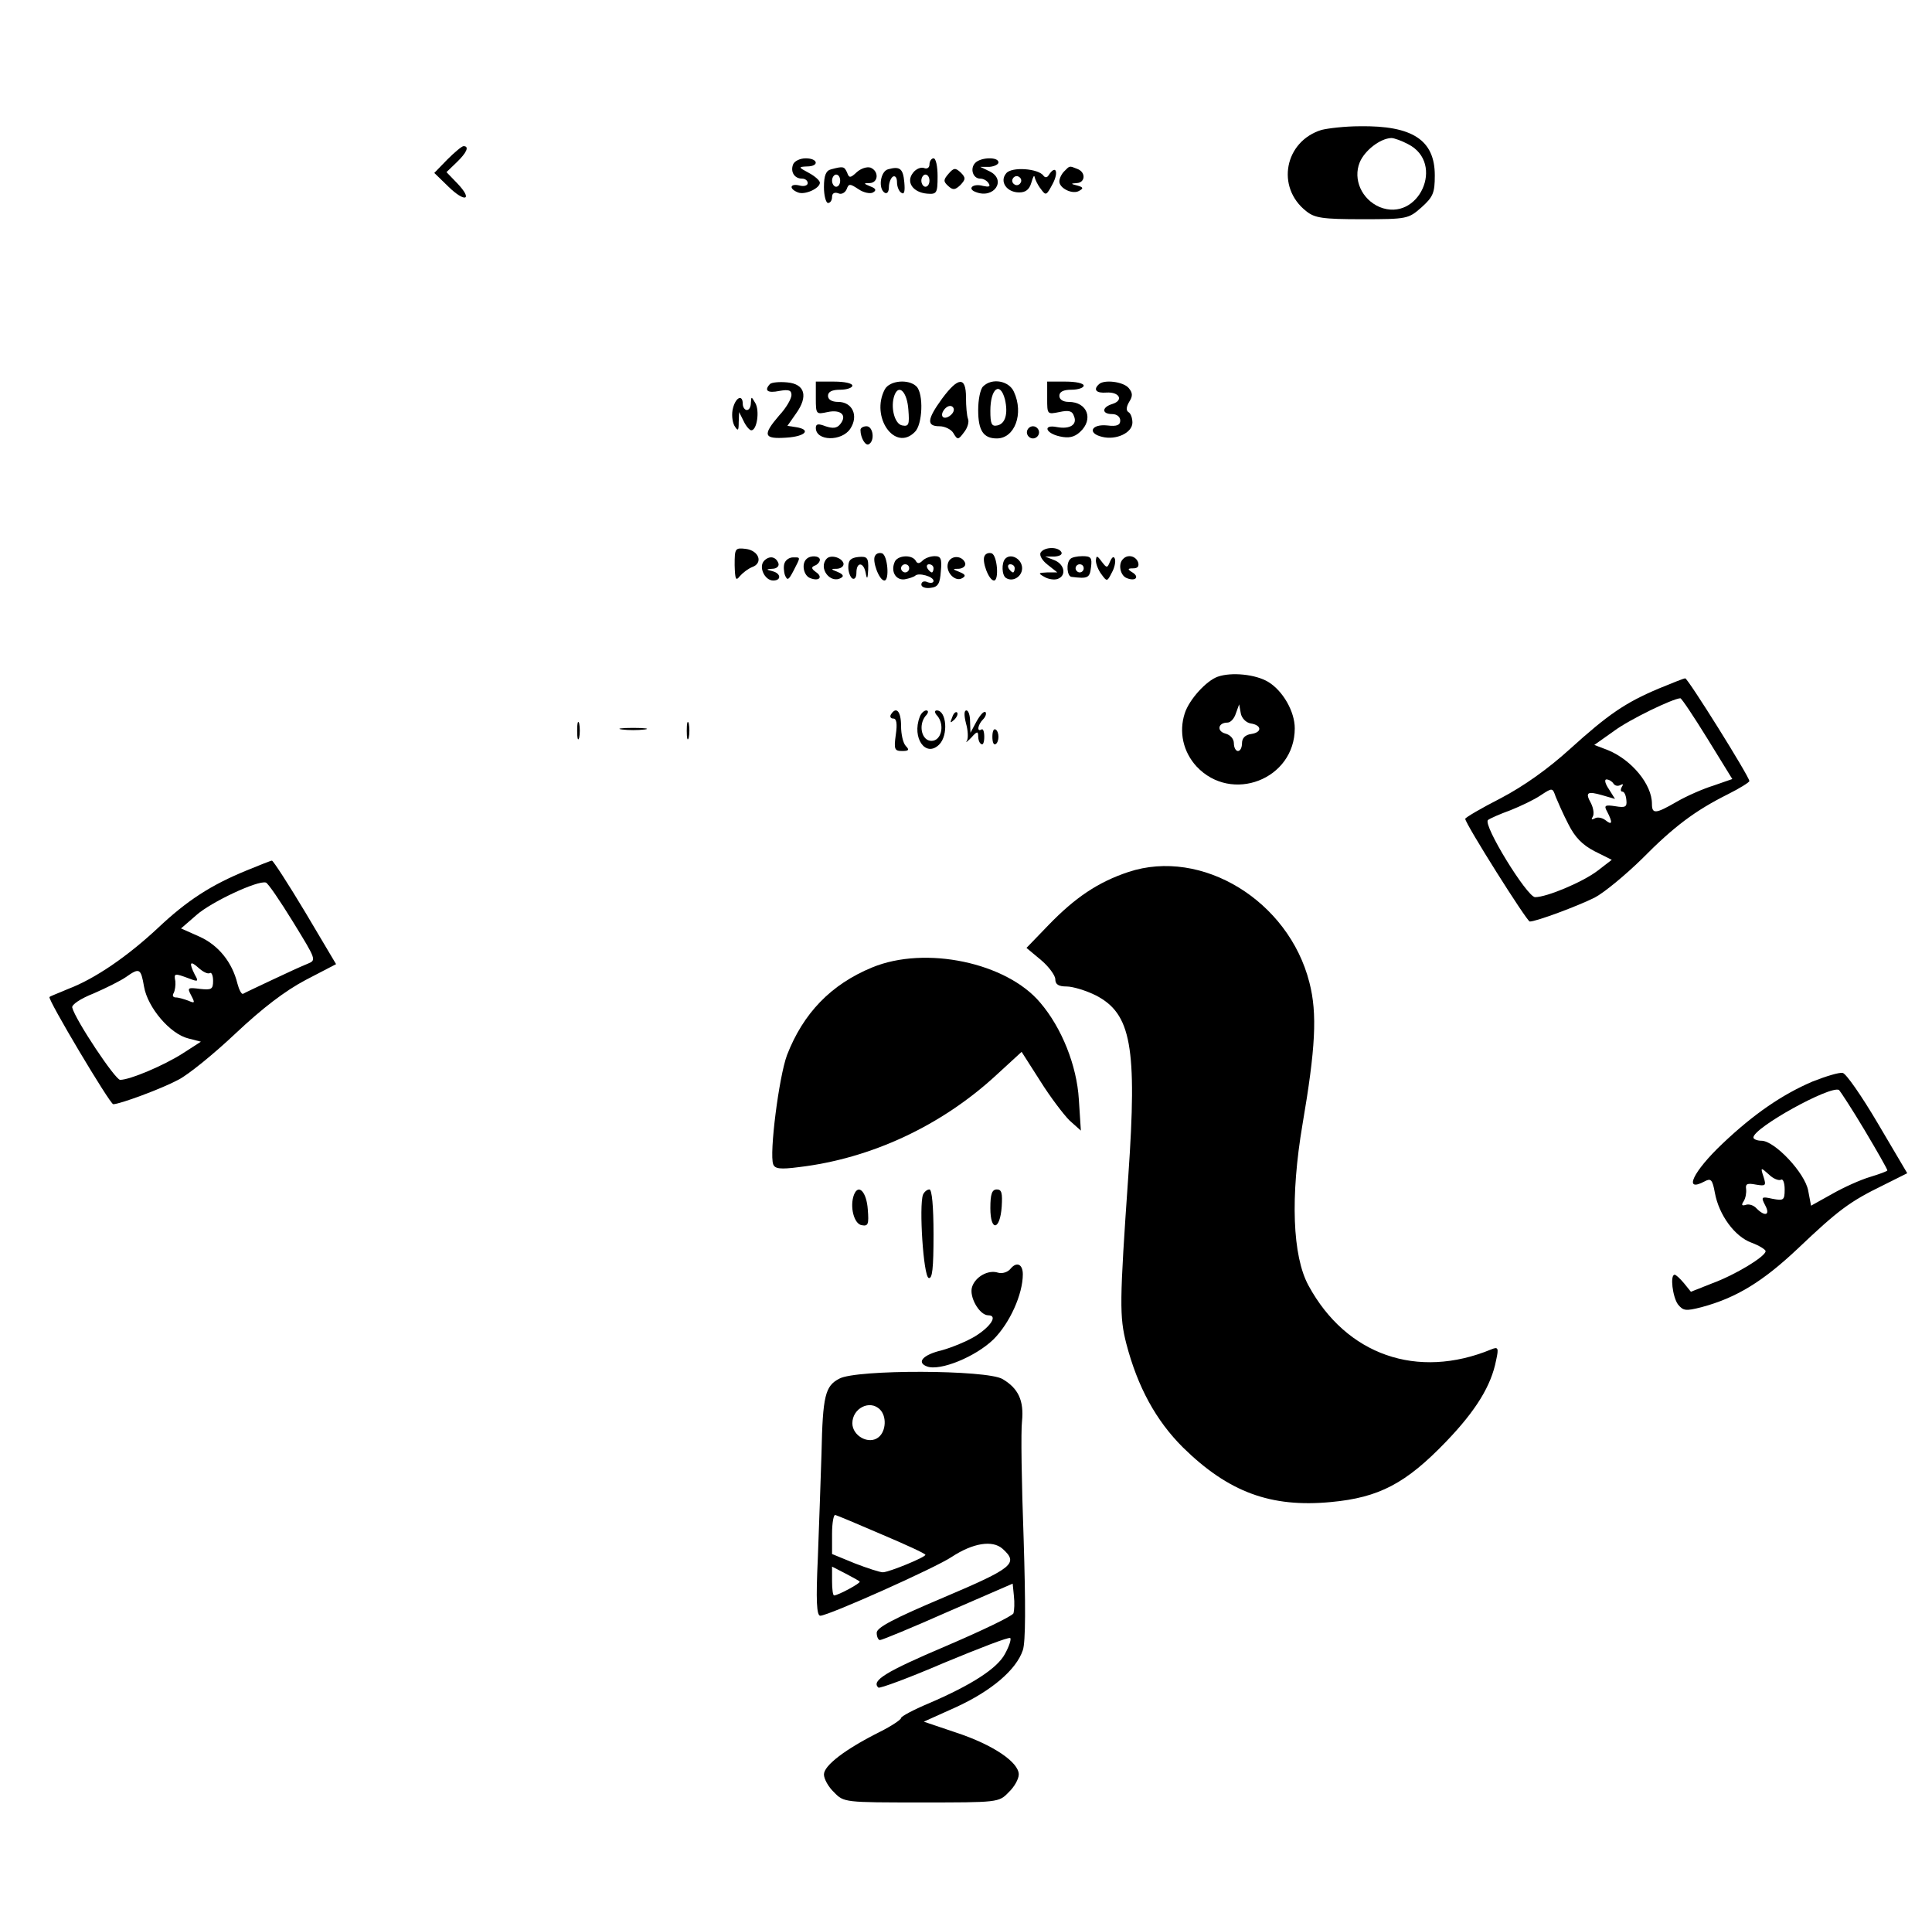 <?xml version="1.0" standalone="no"?>
<!DOCTYPE svg PUBLIC "-//W3C//DTD SVG 20010904//EN"
 "http://www.w3.org/TR/2001/REC-SVG-20010904/DTD/svg10.dtd">
<svg version="1.0" xmlns="http://www.w3.org/2000/svg"
 width="476pt" height="473pt" viewBox="0 0 476 473"
 preserveAspectRatio="xMidYMid meet">

<g transform="translate(0,473) scale(0.1,-0.1)"
fill="#000000" stroke="none">
<path d="M3256 4410 c-91 -28 -113 -141 -38 -200 21 -17 40 -20 138 -20 111 0
114 1 146 29 29 26 33 36 33 79 0 87 -55 123 -185 121 -36 0 -78 -5 -94 -9z
m213 -35 c93 -47 26 -194 -70 -155 -44 19 -66 68 -49 110 12 29 50 59 78 60 7
0 26 -7 41 -15z"/>
<path d="M1102 4337 l-32 -33 35 -34 c41 -40 61 -33 22 8 l-27 28 25 24 c25
24 32 40 17 40 -4 0 -22 -15 -40 -33z"/>
<path d="M1954 4325 c-7 -18 3 -35 22 -35 8 0 14 -5 14 -11 0 -6 -9 -9 -20 -6
-24 6 -27 -8 -4 -17 17 -7 54 10 54 24 0 5 -12 16 -27 24 -26 14 -27 15 -5 16
31 0 28 20 -3 20 -14 0 -28 -7 -31 -15z"/>
<path d="M2290 4325 c0 -8 -6 -12 -13 -9 -8 3 -20 -2 -27 -11 -19 -23 -1 -49
34 -52 24 -2 26 1 26 43 0 24 -4 44 -10 44 -5 0 -10 -7 -10 -15z m0 -40 c0 -8
-4 -15 -10 -15 -5 0 -10 7 -10 15 0 8 5 15 10 15 6 0 10 -7 10 -15z"/>
<path d="M2403 4329 c-14 -14 -6 -39 12 -39 8 0 17 -5 21 -12 5 -8 0 -9 -14
-6 -25 7 -40 -7 -18 -15 45 -18 77 30 34 51 l-23 11 23 0 c12 1 22 6 22 11 0
14 -43 13 -57 -1z"/>
<path d="M2048 4313 c-13 -3 -18 -15 -18 -44 0 -21 5 -39 10 -39 6 0 10 7 10
15 0 9 6 12 15 9 8 -4 17 1 21 10 5 14 8 14 29 0 13 -9 30 -12 36 -8 9 5 7 10
-7 15 -17 7 -17 8 -1 8 21 1 23 29 2 38 -9 3 -24 -2 -34 -11 -16 -15 -19 -15
-24 -1 -7 15 -9 16 -39 8z m22 -28 c0 -8 -4 -15 -10 -15 -5 0 -10 7 -10 15 0
8 5 15 10 15 6 0 10 -7 10 -15z"/>
<path d="M2188 4313 c-19 -5 -25 -48 -8 -58 6 -3 10 3 10 14 0 11 5 23 10 26
6 3 10 -3 10 -14 0 -11 5 -23 11 -26 7 -5 9 4 7 26 -3 34 -11 40 -40 32z"/>
<path d="M2337 4302 c-13 -15 -13 -19 -1 -30 12 -11 17 -10 30 2 13 14 14 18
1 31 -13 12 -17 12 -30 -3z"/>
<path d="M2479 4303 c-17 -20 1 -47 32 -47 16 0 25 7 30 24 4 14 7 20 8 14 1
-5 7 -19 15 -29 13 -18 14 -17 30 13 15 29 7 47 -10 21 -4 -7 -9 -7 -13 -2
-12 18 -79 23 -92 6z m35 -24 c-3 -5 -10 -7 -15 -3 -5 3 -7 10 -3 15 3 5 10 7
15 3 5 -3 7 -10 3 -15z"/>
<path d="M2622 4308 c-7 -7 -12 -18 -12 -25 0 -17 33 -33 49 -23 11 6 10 9 -5
13 -16 4 -17 5 -1 6 21 1 23 27 1 35 -20 8 -18 8 -32 -6z"/>
<path d="M1897 3784 c-15 -16 -6 -23 23 -17 23 4 30 2 30 -10 0 -9 -13 -32
-30 -50 -42 -49 -39 -59 18 -55 47 3 62 20 22 26 l-20 3 21 30 c31 43 22 73
-21 77 -20 2 -39 0 -43 -4z"/>
<path d="M2010 3749 c0 -40 1 -40 29 -34 33 7 49 -8 31 -30 -8 -10 -18 -11
-36 -5 -18 7 -24 6 -24 -4 0 -33 64 -34 85 -2 21 32 5 66 -30 66 -16 0 -25 6
-25 15 0 10 10 15 30 15 17 0 30 5 30 10 0 6 -20 10 -45 10 l-45 0 0 -41z"/>
<path d="M2180 3771 c-36 -68 25 -155 74 -105 19 18 22 94 4 112 -19 19 -66
15 -78 -7z m58 -50 c3 -37 1 -42 -15 -39 -19 3 -30 46 -19 75 11 28 31 7 34
-36z"/>
<path d="M2321 3748 c-37 -51 -39 -68 -6 -68 13 0 29 -8 34 -17 10 -17 12 -17
26 2 9 11 13 26 10 33 -3 8 -5 31 -5 53 0 52 -19 51 -59 -3z m29 -27 c0 -12
-20 -25 -27 -18 -7 7 6 27 18 27 5 0 9 -4 9 -9z"/>
<path d="M2422 3778 c-7 -7 -12 -33 -12 -58 0 -51 13 -70 46 -70 44 0 67 61
42 115 -12 27 -54 35 -76 13z m54 -32 c8 -35 1 -60 -19 -64 -14 -3 -17 4 -17
36 0 55 24 74 36 28z"/>
<path d="M2580 3749 c0 -40 0 -40 30 -34 23 5 32 3 36 -10 9 -21 -10 -33 -42
-27 -35 7 -29 -15 7 -23 22 -5 36 -2 50 11 34 31 18 74 -28 74 -14 0 -23 6
-23 15 0 10 10 15 30 15 17 0 30 5 30 10 0 6 -20 10 -45 10 l-45 0 0 -41z"/>
<path d="M2707 3783 c-14 -13 -6 -22 19 -20 32 2 43 -19 15 -28 -27 -8 -27
-25 -1 -25 12 0 20 -7 20 -16 0 -11 -8 -15 -32 -12 -39 4 -50 -19 -13 -28 35
-9 75 10 75 35 0 11 -4 23 -10 26 -6 4 -5 13 2 25 9 14 9 22 -1 34 -13 16 -62
22 -74 9z"/>
<path d="M1806 3725 c-4 -14 -2 -33 3 -43 9 -15 11 -14 11 8 l1 25 11 -22 c6
-13 15 -23 19 -23 14 0 21 48 10 67 -10 17 -10 17 -11 1 0 -10 -4 -18 -10 -18
-5 0 -10 7 -10 15 0 24 -17 17 -24 -10z"/>
<path d="M2120 3671 c0 -20 13 -41 21 -35 15 9 10 44 -6 44 -8 0 -15 -4 -15
-9z"/>
<path d="M2530 3665 c0 -8 7 -15 15 -15 8 0 15 7 15 15 0 8 -7 15 -15 15 -8 0
-15 -7 -15 -15z"/>
<path d="M1810 3338 c1 -36 3 -40 13 -27 7 8 20 18 30 22 28 10 17 41 -16 45
-26 3 -27 1 -27 -40z"/>
<path d="M2564 3369 c-4 -7 4 -20 17 -30 l24 -19 -25 0 c-22 -1 -23 -2 -7 -11
10 -6 25 -8 33 -5 22 8 17 36 -8 46 l-23 9 23 0 c13 1 20 5 17 11 -8 14 -42
13 -51 -1z"/>
<path d="M2156 3361 c-8 -12 10 -61 23 -61 13 0 8 63 -6 67 -6 2 -14 0 -17 -6z"/>
<path d="M2426 3361 c-8 -12 10 -61 23 -61 13 0 8 63 -6 67 -6 2 -14 0 -17 -6z"/>
<path d="M1883 3349 c-15 -15 1 -49 22 -49 21 0 19 18 -2 23 -16 4 -16 5 0 6
10 0 17 6 15 13 -6 17 -22 20 -35 7z"/>
<path d="M1933 3343 c-3 -7 -2 -21 1 -30 6 -14 9 -12 21 11 18 35 18 33 -1 33
-9 0 -18 -6 -21 -14z"/>
<path d="M1987 3353 c-13 -12 -7 -41 9 -47 23 -9 32 3 14 15 -11 8 -12 12 -2
16 6 2 12 9 12 14 0 10 -23 12 -33 2z"/>
<path d="M2037 3354 c-22 -23 9 -64 36 -47 7 4 3 9 -9 14 -18 7 -18 8 -1 8 10
1 17 7 15 14 -5 14 -31 21 -41 11z"/>
<path d="M2090 3333 c0 -12 5 -25 10 -28 6 -3 10 3 10 14 0 28 18 27 23 -1 3
-17 5 -14 6 9 1 29 -2 33 -24 31 -19 -2 -25 -8 -25 -25z"/>
<path d="M2204 3345 c-10 -24 4 -45 25 -42 11 2 23 6 26 9 8 8 45 -2 45 -13 0
-5 -7 -6 -15 -3 -8 4 -15 1 -15 -6 0 -6 10 -10 23 -8 18 2 23 10 25 41 3 31 0
37 -15 37 -11 0 -24 -5 -30 -11 -8 -8 -13 -8 -17 0 -10 16 -46 13 -52 -4z m36
-15 c0 -5 -4 -10 -10 -10 -5 0 -10 5 -10 10 0 6 5 10 10 10 6 0 10 -4 10 -10z
m60 0 c0 -5 -2 -10 -4 -10 -3 0 -8 5 -11 10 -3 6 -1 10 4 10 6 0 11 -4 11 -10z"/>
<path d="M2336 3344 c-8 -22 17 -49 35 -38 9 5 8 9 -7 15 -18 7 -18 8 -1 8 10
1 17 7 15 14 -7 19 -35 20 -42 1z"/>
<path d="M2477 3354 c-10 -10 -9 -42 2 -48 18 -11 42 6 39 28 -3 21 -28 33
-41 20z m23 -24 c0 -5 -2 -10 -4 -10 -3 0 -8 5 -11 10 -3 6 -1 10 4 10 6 0 11
-4 11 -10z"/>
<path d="M2637 3353 c-11 -10 -8 -43 3 -44 40 -5 45 -3 48 24 3 23 0 27 -21
27 -13 0 -27 -3 -30 -7z m33 -23 c0 -5 -4 -10 -10 -10 -5 0 -10 5 -10 10 0 6
5 10 10 10 6 0 10 -4 10 -10z"/>
<path d="M2700 3349 c0 -8 6 -24 14 -34 13 -18 14 -18 25 4 7 12 10 27 8 34
-3 8 -7 5 -12 -6 -7 -17 -8 -17 -21 0 -11 15 -13 15 -14 2z"/>
<path d="M2767 3353 c-13 -12 -7 -41 9 -47 22 -9 32 3 14 14 -13 8 -12 10 2
10 11 0 15 5 12 15 -6 16 -26 20 -37 8z"/>
<path d="M3000 3063 c-28 -10 -70 -56 -81 -90 -15 -46 -4 -95 29 -131 86 -92
242 -32 242 94 0 41 -29 92 -65 114 -31 19 -91 25 -125 13z m81 -115 c28 -4
29 -22 2 -26 -15 -2 -23 -10 -23 -23 0 -10 -4 -19 -10 -19 -5 0 -10 8 -10 19
0 11 -9 21 -21 24 -22 6 -18 27 5 27 8 0 17 10 21 23 l8 22 4 -22 c2 -12 13
-23 24 -25z"/>
<path d="M4087 3034 c-83 -35 -125 -64 -219 -149 -54 -49 -113 -91 -170 -121
-49 -25 -88 -48 -88 -51 0 -12 152 -253 159 -253 16 0 118 38 160 59 23 12 75
55 116 95 79 80 131 119 213 160 28 14 52 29 52 32 0 11 -152 254 -158 253 -4
0 -33 -12 -65 -25z m120 -124 l61 -99 -46 -16 c-26 -8 -67 -26 -91 -40 -52
-30 -61 -31 -61 -5 0 48 -50 108 -108 132 l-34 13 48 34 c39 29 145 80 164 81
3 0 33 -45 67 -100z m-232 -110 c4 -6 11 -7 17 -4 7 4 8 2 4 -4 -4 -7 -3 -12
1 -12 5 0 9 -9 10 -21 2 -17 -3 -19 -27 -15 -26 4 -29 2 -20 -14 14 -27 12
-34 -5 -20 -8 6 -20 8 -26 4 -8 -4 -9 -3 -5 4 4 6 2 21 -4 33 -15 27 -10 31
28 20 l31 -9 -15 24 c-9 13 -12 24 -6 24 6 0 14 -5 17 -10z m-111 -100 c16
-32 34 -51 65 -67 l42 -21 -35 -27 c-37 -28 -125 -65 -154 -65 -20 1 -129 178
-116 190 5 4 30 15 55 24 25 10 59 26 75 37 29 19 29 19 37 -4 5 -12 18 -42
31 -67z"/>
<path d="M2195 2970 c-3 -5 -1 -10 6 -10 8 0 10 -13 6 -40 -5 -36 -3 -40 16
-40 16 0 18 3 9 12 -7 7 -12 29 -12 50 0 36 -12 49 -25 28z"/>
<path d="M2266 2964 c-20 -52 15 -101 48 -68 23 23 18 84 -6 84 -6 0 -6 -6 2
-14 18 -23 9 -61 -15 -61 -24 0 -33 38 -15 61 8 8 8 14 2 14 -5 0 -13 -7 -16
-16z"/>
<path d="M2346 2963 c-6 -14 -5 -15 5 -6 7 7 10 15 7 18 -3 3 -9 -2 -12 -12z"/>
<path d="M2380 2948 c5 -17 6 -37 2 -43 -4 -6 1 -2 11 8 14 16 17 16 17 4 0
-9 3 -18 8 -20 4 -3 7 5 7 18 0 13 -3 21 -7 18 -12 -7 -9 12 4 25 6 6 9 14 6
18 -4 3 -13 -7 -22 -23 l-15 -28 -1 28 c0 15 -4 27 -9 27 -6 0 -6 -12 -1 -32z"/>
<path d="M1422 2930 c0 -19 2 -27 5 -17 2 9 2 25 0 35 -3 9 -5 1 -5 -18z"/>
<path d="M1692 2930 c0 -19 2 -27 5 -17 2 9 2 25 0 35 -3 9 -5 1 -5 -18z"/>
<path d="M1533 2933 c15 -2 39 -2 55 0 15 2 2 4 -28 4 -30 0 -43 -2 -27 -4z"/>
<path d="M2445 2915 c0 -13 3 -21 8 -18 4 2 7 10 7 18 0 8 -3 16 -7 18 -5 3
-8 -5 -8 -18z"/>
<path d="M608 2586 c-88 -36 -147 -74 -219 -142 -75 -70 -155 -125 -221 -150
-23 -10 -45 -18 -46 -20 -6 -4 149 -264 157 -264 16 0 119 38 160 60 24 12 87
63 141 114 67 63 122 105 173 132 l75 39 -76 128 c-42 70 -79 127 -82 127 -3
0 -30 -11 -62 -24z m114 -127 c57 -93 58 -94 36 -103 -13 -5 -52 -23 -88 -40
-36 -17 -68 -32 -71 -34 -4 -2 -10 10 -14 25 -13 53 -47 95 -94 116 l-45 20
38 33 c36 32 151 86 171 80 5 -1 35 -45 67 -97z m-205 -126 c4 3 8 -6 8 -19 0
-21 -4 -23 -32 -20 -31 4 -32 3 -22 -16 10 -19 9 -20 -7 -13 -11 4 -24 8 -31
8 -7 0 -9 5 -5 11 3 6 5 19 4 29 -4 20 -2 20 33 7 23 -9 25 -8 15 9 -15 30
-12 36 9 17 11 -10 23 -16 28 -13z m-162 -34 c9 -51 64 -116 109 -127 l31 -8
-45 -29 c-47 -30 -130 -65 -154 -65 -12 0 -110 147 -118 178 -2 7 20 22 53 35
30 13 66 31 79 40 34 24 37 22 45 -24z"/>
<path d="M2780 2582 c-75 -25 -131 -63 -196 -130 l-55 -57 36 -30 c19 -16 35
-38 35 -47 0 -13 8 -18 28 -18 15 0 48 -10 72 -22 87 -45 102 -126 80 -443
-22 -315 -22 -348 -5 -415 28 -107 73 -189 139 -255 113 -111 217 -149 365
-135 119 11 185 46 284 149 74 77 111 138 123 200 7 31 5 34 -12 27 -182 -75
-357 -14 -450 157 -40 73 -45 220 -15 397 32 187 37 273 17 350 -51 201 -265
332 -446 272z"/>
<path d="M2149 2347 c-102 -42 -170 -113 -210 -216 -20 -54 -44 -243 -34 -269
4 -11 17 -13 63 -7 178 21 352 102 488 228 l61 56 46 -72 c25 -40 58 -83 72
-97 l28 -25 -5 77 c-5 83 -42 176 -95 238 -83 99 -283 141 -414 87z"/>
<path d="M4466 2066 c-75 -32 -145 -80 -222 -153 -73 -69 -98 -122 -44 -93 15
8 19 5 25 -28 10 -55 49 -108 90 -123 19 -7 35 -17 35 -21 0 -13 -74 -58 -131
-79 l-53 -21 -17 21 c-10 12 -20 21 -23 21 -12 0 -5 -55 8 -73 13 -16 19 -17
58 -7 86 23 151 63 237 144 100 95 128 116 210 156 l60 30 -72 122 c-40 68
-79 124 -87 125 -8 2 -41 -8 -74 -21z m128 -120 c31 -52 56 -96 56 -99 0 -2
-19 -9 -42 -16 -24 -7 -66 -26 -94 -42 l-52 -29 -7 37 c-8 44 -83 123 -115
123 -11 0 -20 4 -20 8 0 24 190 129 211 117 3 -3 32 -47 63 -99z m-206 -122
c5 3 9 -8 9 -24 0 -27 -3 -28 -30 -23 -27 6 -29 5 -18 -16 13 -24 0 -29 -21
-8 -7 8 -19 12 -27 9 -10 -3 -11 0 -5 9 5 8 7 21 6 30 -2 13 3 15 24 11 24 -4
26 -3 19 19 -8 24 -7 24 13 6 11 -11 25 -16 30 -13z"/>
<path d="M2104 1787 c-11 -29 0 -72 19 -75 16 -3 18 2 15 39 -3 43 -23 64 -34
36z"/>
<path d="M2274 1787 c-10 -28 1 -200 14 -205 9 -3 12 23 12 107 0 70 -4 111
-10 111 -6 0 -13 -6 -16 -13z"/>
<path d="M2440 1754 c0 -59 24 -55 28 4 2 33 0 42 -12 42 -12 0 -16 -11 -16
-46z"/>
<path d="M2490 1605 c-7 -9 -21 -13 -31 -10 -24 8 -56 -10 -64 -35 -8 -24 18
-70 40 -70 24 0 6 -28 -33 -52 -20 -12 -56 -27 -81 -34 -47 -11 -64 -30 -37
-40 32 -12 120 24 164 67 40 40 72 111 72 160 0 25 -15 32 -30 14z"/>
<path d="M2068 1334 c-35 -18 -41 -42 -44 -184 -2 -63 -6 -179 -9 -257 -5
-106 -3 -143 6 -143 20 0 286 119 324 145 52 34 100 42 125 20 40 -36 27 -47
-145 -120 -123 -52 -165 -74 -165 -87 0 -10 4 -18 8 -18 5 0 80 31 168 70
l159 69 3 -30 c2 -17 1 -36 -1 -43 -3 -7 -78 -43 -167 -81 -148 -63 -184 -85
-166 -102 3 -3 76 24 162 61 87 36 159 64 163 61 3 -3 -3 -21 -13 -39 -19 -36
-83 -77 -188 -122 -38 -16 -68 -32 -68 -36 0 -4 -24 -20 -52 -34 -86 -43 -138
-83 -138 -105 0 -11 11 -31 25 -44 24 -25 26 -25 215 -25 189 0 191 0 215 25
14 13 25 33 25 44 0 30 -63 73 -154 103 l-80 27 80 36 c87 40 148 92 164 140
7 20 7 113 2 275 -5 135 -7 265 -4 289 5 51 -9 81 -48 104 -39 23 -360 24
-402 1z m100 -76 c17 -17 15 -53 -3 -68 -24 -20 -65 3 -65 34 0 37 43 59 68
34z m5 -308 c59 -25 107 -47 107 -50 0 -6 -90 -43 -105 -43 -7 0 -38 10 -69
22 l-56 23 0 50 c0 27 4 48 8 46 5 -1 57 -23 115 -48z m-55 -116 c4 -3 -53
-34 -63 -34 -3 0 -5 16 -5 35 l0 36 33 -17 c17 -9 34 -18 35 -20z"/>
</g>
</svg>
